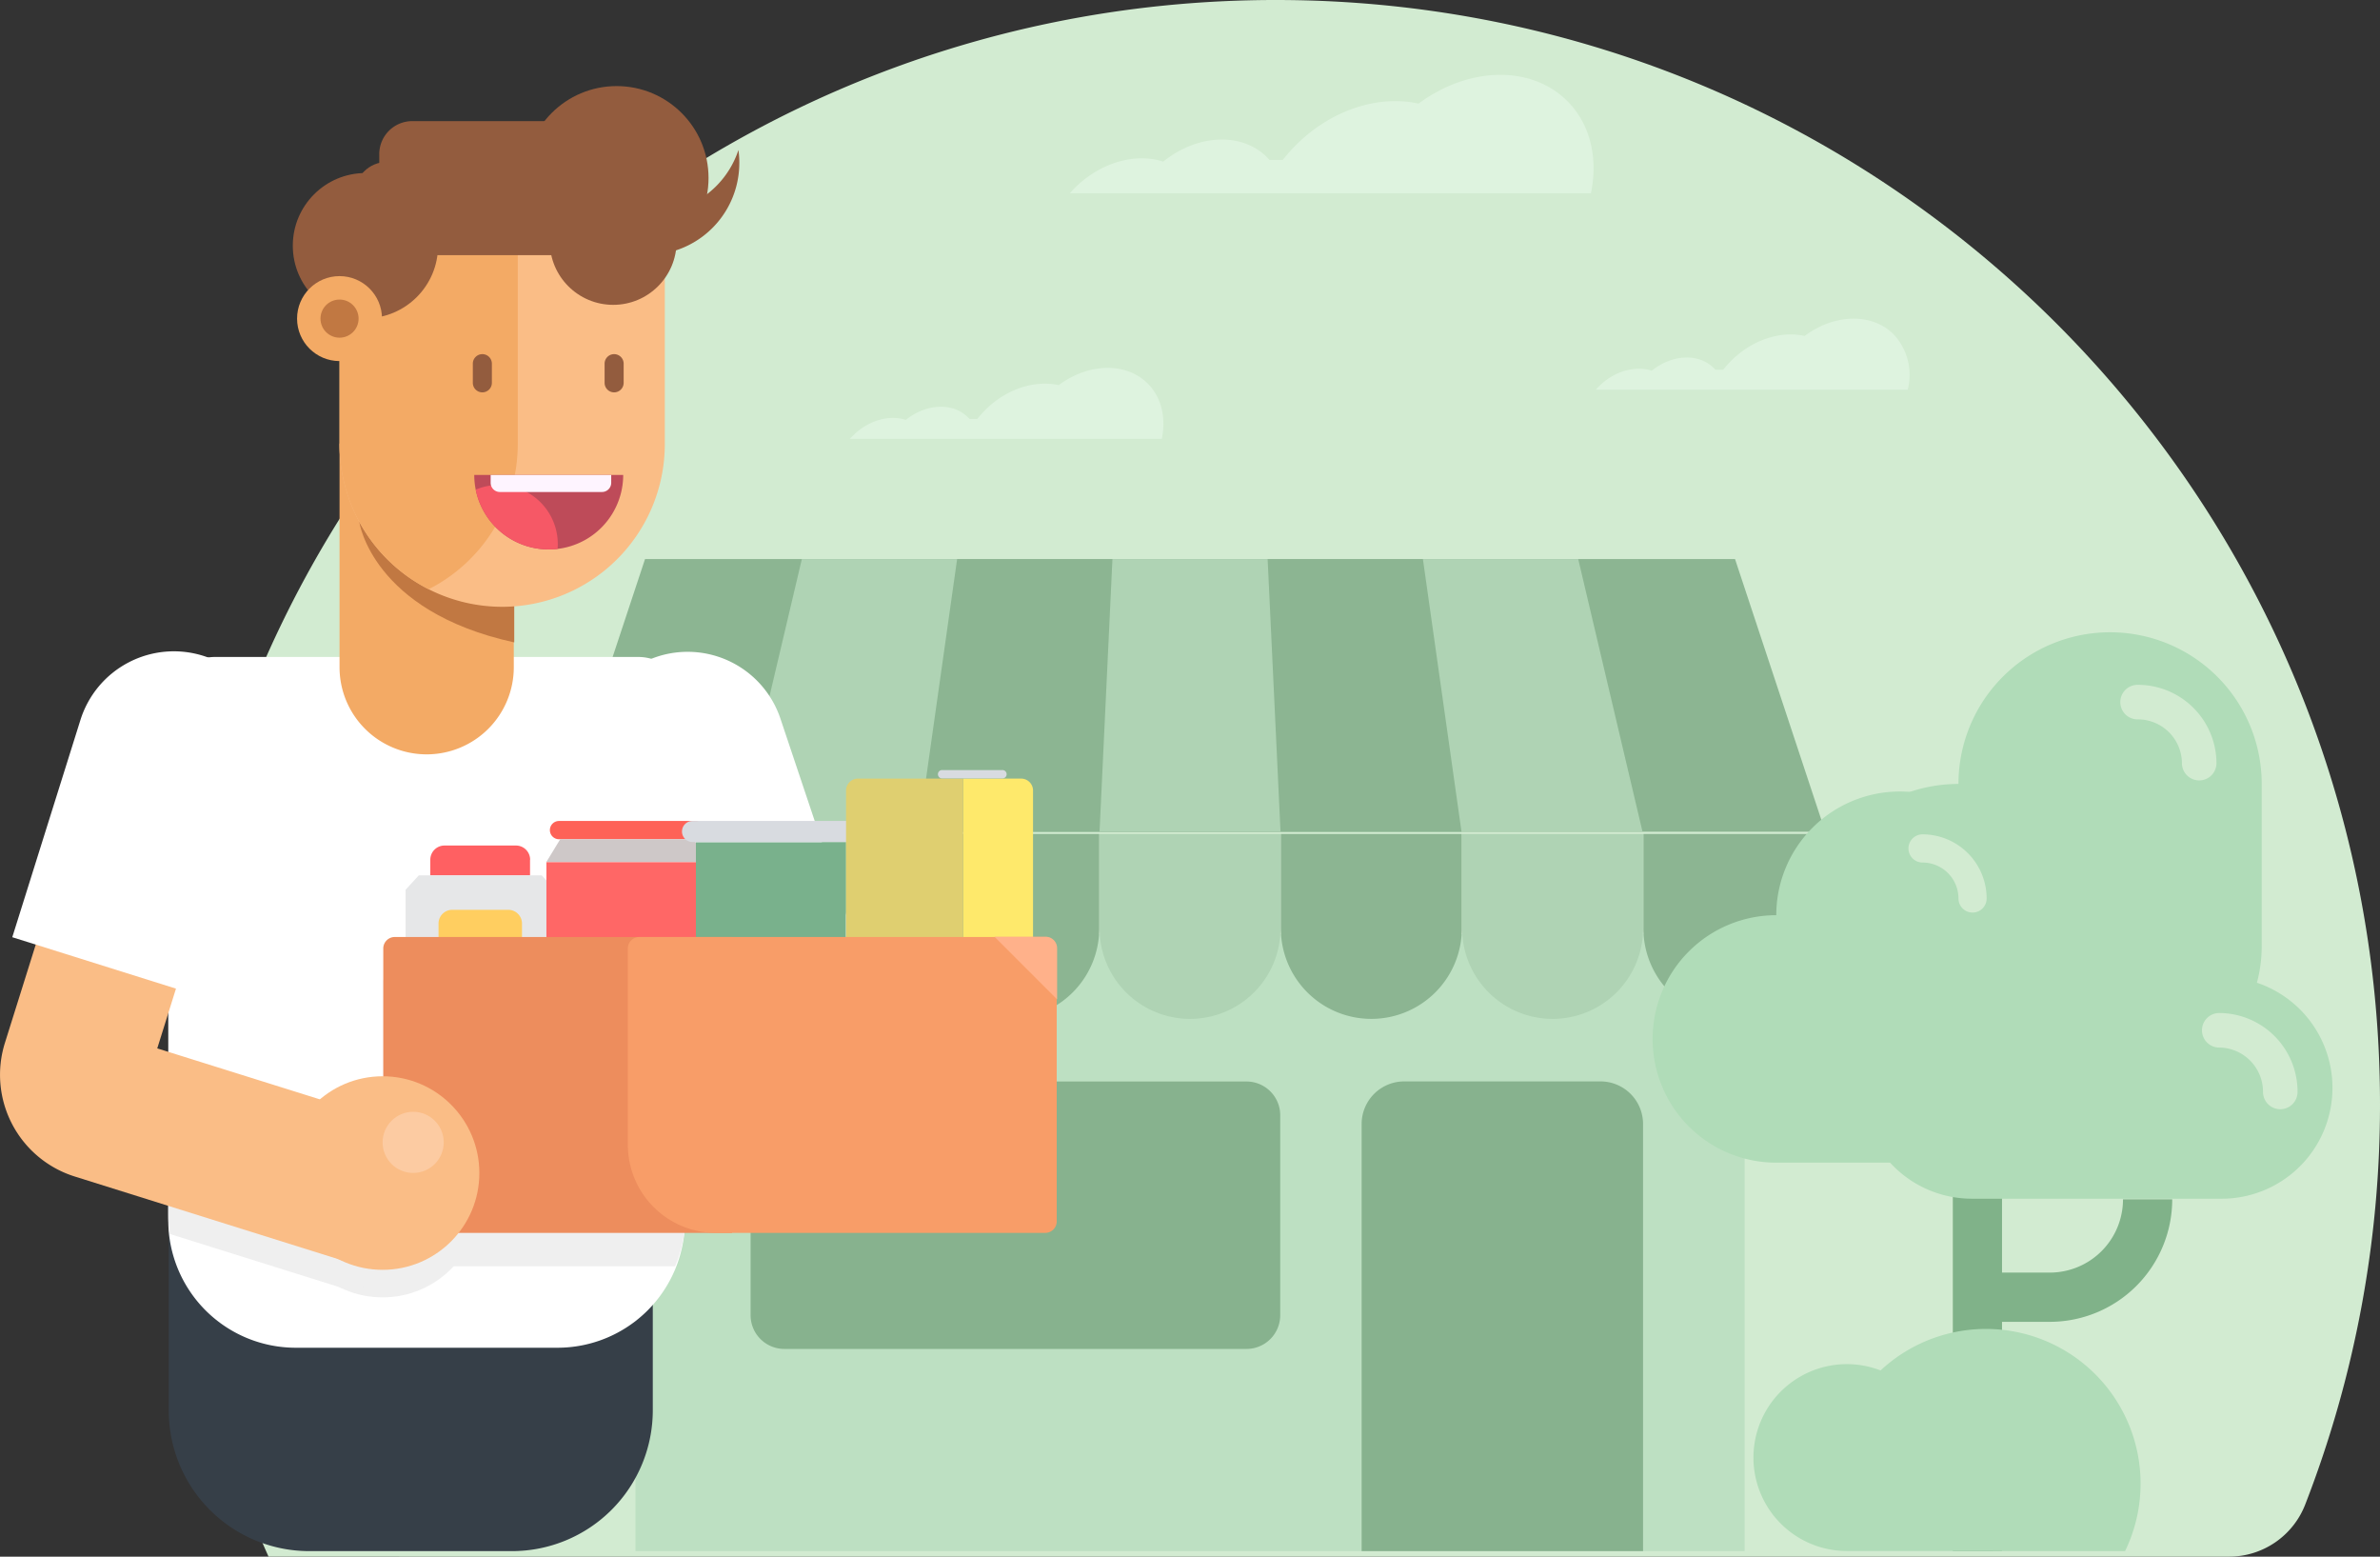 <svg xmlns="http://www.w3.org/2000/svg" viewBox="0 0 430 281.158">
  <rect x="0" y="0" width="430" height="281.158" fill="#333333" stroke="none"/>
  <g id="Group_1" data-name="Group 1" transform="translate(-750 -580)">
    <path id="Path_82" data-name="Path 82" d="M847.44,490.158a14.766,14.766,0,0,0,13.773-9.39,198.966,198.966,0,0,0,13.522-72.323C874.735,298.38,785.4,209.018,675.321,209,565.137,208.946,475.8,298.254,475.8,408.426a198.946,198.946,0,0,0,17.454,81.731Z" transform="translate(305.265 371)" fill="#d2ebd1"/>
    <rect id="Rectangle_25" data-name="Rectangle 25" width="200.402" height="111.388" transform="translate(864.805 748.769)" fill="#bde0c2"/>
    <path id="Path_83" data-name="Path 83" d="M877.951,1086.7a16.343,16.343,0,0,0,16.351-16.35V1053.3H861.6v17.05a16.343,16.343,0,0,0,16.351,16.35Z" transform="translate(-11.206 -322.675)" fill="#8cb592"/>
    <path id="Path_84" data-name="Path 84" d="M1060.351,1086.7a16.343,16.343,0,0,0,16.351-16.35V1053.3H1044v17.05a16.343,16.343,0,0,0,16.351,16.35Z" transform="translate(-160.852 -322.675)" fill="#afd3b4"/>
    <path id="Path_85" data-name="Path 85" d="M1242.75,1086.7a16.343,16.343,0,0,0,16.351-16.35V1053.3h-32.7v17.05a16.343,16.343,0,0,0,16.351,16.35Z" transform="translate(-310.498 -322.675)" fill="#8cb592"/>
    <path id="Path_86" data-name="Path 86" d="M1425.151,1086.7a16.343,16.343,0,0,0,16.351-16.35V1053.3h-32.7v17.05a16.343,16.343,0,0,0,16.351,16.35Z" transform="translate(-460.144 -322.675)" fill="#afd3b4"/>
    <path id="Path_87" data-name="Path 87" d="M1607.551,1086.7a16.343,16.343,0,0,0,16.351-16.35V1053.3h-32.7v17.05a16.343,16.343,0,0,0,16.351,16.35Z" transform="translate(-609.79 -322.675)" fill="#8cb592"/>
    <path id="Path_88" data-name="Path 88" d="M1789.951,1086.7h0a16.343,16.343,0,0,0,16.35-16.35V1053.3h-32.7v17.05A16.343,16.343,0,0,0,1789.951,1086.7Z" transform="translate(-759.436 -322.675)" fill="#afd3b4"/>
    <path id="Path_89" data-name="Path 89" d="M1972.351,1086.7h0a16.343,16.343,0,0,0,16.351-16.35V1053.3H1956v17.05A16.343,16.343,0,0,0,1972.351,1086.7Z" transform="translate(-909.082 -322.675)" fill="#8cb592"/>
    <path id="Path_90" data-name="Path 90" d="M1091.149,826.049,1074.842,776.8H877.906L861.6,826.049h229.549Z" transform="translate(-11.368 -95.819)" fill="#8cb592"/>
    <path id="Path_91" data-name="Path 91" d="M1207.506,826.049,1195.888,776.8H1055.618L1044,826.049h163.506Z" transform="translate(-160.746 -95.819)" fill="#afd3b4"/>
    <path id="Path_92" data-name="Path 92" d="M1324.5,826.049l-6.974-49.249h-84.155l-6.974,49.249h98.1Z" transform="translate(-310.445 -95.819)" fill="#8cb592"/>
    <path id="Path_93" data-name="Path 93" d="M1439.171,776.8h-28.04l-2.331,49.249h32.7Z" transform="translate(-460.144 -95.819)" fill="#afd3b4"/>
    <path id="Path_94" data-name="Path 94" d="M1723.244,1309.391a7.69,7.69,0,0,0-7.691-7.691h-35.462a7.69,7.69,0,0,0-7.691,7.691v77.145h50.844Z" transform="translate(-676.39 -526.379)" fill="#87b28e"/>
    <path id="Path_95" data-name="Path 95" d="M1147.088,1350.1a6.09,6.09,0,0,0,6.1-6.1V1307.9a6.091,6.091,0,0,0-6.1-6.1H1063.6a6.091,6.091,0,0,0-6.1,6.1V1344a6.09,6.09,0,0,0,6.1,6.1Z" transform="translate(-171.887 -526.461)" fill="#87b28e"/>
    <path id="Path_96" data-name="Path 96" d="M1211.4,587.438c-3.944-3.944-10.757-3.693-16.082.287-4.249-.95-9.394.61-13.285,4.5a16.985,16.985,0,0,0-1.416,1.6h-1.434c-.09-.108-.179-.2-.269-.287-2.761-2.761-7.566-2.474-11.223.466-2.976-.968-6.777.054-9.574,2.868-.179.179-.359.359-.52.556h56.349C1214.719,593.677,1213.931,589.965,1211.4,587.438Z" transform="translate(-254.037 61.839)" fill="#def3df"/>
    <path id="Path_97" data-name="Path 97" d="M1961.8,537.938c-3.944-3.944-10.757-3.693-16.082.287-4.249-.95-9.394.61-13.285,4.5a17.019,17.019,0,0,0-1.416,1.6h-1.434c-.09-.108-.179-.2-.269-.287-2.761-2.761-7.566-2.474-11.223.466-2.976-.968-6.777.054-9.574,2.869-.179.179-.359.359-.52.556h56.349A10.711,10.711,0,0,0,1961.8,537.938Z" transform="translate(-869.672 102.451)" fill="#def3df"/>
    <path id="Path_98" data-name="Path 98" d="M1468.474,294.728c-6.6-6.6-17.964-6.167-26.875.466-7.1-1.6-15.705,1.022-22.177,7.512a29.255,29.255,0,0,0-2.349,2.653h-2.4c-.143-.161-.3-.323-.448-.484-4.607-4.608-12.657-4.141-18.753.789-4.984-1.614-11.313.09-16.01,4.787-.3.3-.592.61-.86.932h94.141C1474.05,305.126,1472.706,298.941,1468.474,294.728Z" transform="translate(-435.31 303.527)" fill="#def3df"/>
    <path id="Path_99" data-name="Path 99" d="M943.3,921.029l-13.07-38.994a17.682,17.682,0,0,0-22.392-11.151h0a17.682,17.682,0,0,0-11.151,22.392l13.07,38.994Z" transform="translate(-39.227 -172.236)" fill="#fff"/>
    <path id="Path_100" data-name="Path 100" d="M498,1403.526h36.61a25.445,25.445,0,0,0,25.44-25.44v-38.671A17.017,17.017,0,0,0,543.04,1322.4H489.614a17.017,17.017,0,0,0-17.014,17.014v38.671A25.38,25.38,0,0,0,498,1403.526Z" transform="translate(307.891 -543.368)" fill="#363f48"/>
    <path id="Path_101" data-name="Path 101" d="M495.12,998.863h47.313a23.023,23.023,0,0,0,23.02-23.02V882.526a8.417,8.417,0,0,0-8.426-8.426h-76.5a8.416,8.416,0,0,0-8.426,8.426v93.317A23.023,23.023,0,0,0,495.12,998.863Z" transform="translate(308.301 -175.44)" fill="#fff"/>
    <path id="Path_102" data-name="Path 102" d="M660.441,716.733a15.739,15.739,0,0,0,15.741-15.741V660.6H644.7v40.41a15.735,15.735,0,0,0,15.741,15.723Z" transform="translate(166.646 -0.485)" fill="#f3aa65"/>
    <path id="Path_103" data-name="Path 103" d="M692.022,746.231,664,739.4s2.241,16.153,28,21.783V746.231Z" transform="translate(150.909 -65.155)" fill="#c17842"/>
    <path id="Path_104" data-name="Path 104" d="M674.084,503.03a29.389,29.389,0,0,0,29.384-29.384V432.5H644.7v41.145a29.389,29.389,0,0,0,29.384,29.384Z" transform="translate(166.646 186.57)" fill="#fabd86"/>
    <path id="Path_105" data-name="Path 105" d="M676.9,473.645V432.5H644.7v41.145a29.37,29.37,0,0,0,16.1,26.211A29.423,29.423,0,0,0,676.9,473.645Z" transform="translate(166.646 186.57)" fill="#f3aa65"/>
    <circle id="Ellipse_33" data-name="Ellipse 33" cx="17.48" cy="17.48" r="17.48" transform="translate(801.646 779.367)" fill="#efefef"/>
    <path id="Path_106" data-name="Path 106" d="M740.827,1243.844a24,24,0,0,0,1.9-9.376V1190.4H690.18a2.081,2.081,0,0,0-2.08,2.08v49.285a2.081,2.081,0,0,0,2.08,2.08Z" transform="translate(131.145 -435.128)" fill="#efefef"/>
    <path id="Path_107" data-name="Path 107" d="M914.342,575.981v-3.46a1.721,1.721,0,1,0-3.442,0v3.46a1.721,1.721,0,0,0,3.442,0Z" transform="translate(-51.665 73.164)" fill="#935c3e"/>
    <path id="Path_108" data-name="Path 108" d="M781.742,575.981v-3.46a1.721,1.721,0,1,0-3.442,0v3.46a1.721,1.721,0,0,0,3.442,0Z" transform="translate(57.126 73.164)" fill="#935c3e"/>
    <path id="Path_109" data-name="Path 109" d="M735.2,1122.52l2.4-2.6V1097.6l-2.4-2.6H712.984l-2.385,2.6v22.321l2.385,2.6H735.2Z" transform="translate(112.677 -356.893)" fill="#e6e7e8"/>
    <path id="Path_110" data-name="Path 110" d="M753.536,1067.664a2.563,2.563,0,0,0-2.564-2.564H738.064a2.563,2.563,0,0,0-2.564,2.564v2.8h18.018v-2.8Z" transform="translate(92.245 -332.383)" fill="#ff6062"/>
    <path id="Path_111" data-name="Path 111" d="M756.4,1144.778a2.479,2.479,0,0,0,2.474-2.474v-10.129a2.479,2.479,0,0,0-2.474-2.474h-10.13a2.479,2.479,0,0,0-2.474,2.474V1142.3a2.479,2.479,0,0,0,2.474,2.474Z" transform="translate(85.435 -385.374)" fill="#ffce60"/>
    <rect id="Rectangle_26" data-name="Rectangle 26" width="29.133" height="39.496" transform="translate(848.722 735.714)" fill="#ff6766"/>
    <path id="Path_112" data-name="Path 112" d="M882.011,1043.7a1.649,1.649,0,1,0,0-3.3H857.449a1.649,1.649,0,1,0,0,3.3Z" transform="translate(-6.45 -312.119)" fill="#fe6257"/>
    <path id="Path_113" data-name="Path 113" d="M866.858,1306.006h12.066l2.492-4.106H852.3l2.492,4.106Z" transform="translate(-3.578 -526.665)" fill="#cec8c8"/>
    <path id="Path_114" data-name="Path 114" d="M881.416,1062.888l-2.492-4.088H854.792l-2.492,4.088h29.116Z" transform="translate(-3.578 -327.215)" fill="#cec8c8"/>
    <rect id="Rectangle_27" data-name="Rectangle 27" width="27.108" height="36.753" transform="translate(875.729 732.119)" fill="#79b18c"/>
    <path id="Path_115" data-name="Path 115" d="M1018.909,1044.2a1.9,1.9,0,0,0,0-3.8H990.6a1.9,1.9,0,0,0,0,3.8Z" transform="translate(-115.483 -312.119)" fill="#d8dbe0"/>
    <path id="Path_116" data-name="Path 116" d="M1018.909,1270.5a1.9,1.9,0,0,0,0-3.8H990.6a1.9,1.9,0,0,0,0,3.8Z" transform="translate(-115.483 -497.786)" fill="#cec8c8"/>
    <path id="Path_117" data-name="Path 117" d="M1284.4,1037.186V999.7a2.153,2.153,0,0,0-2.223-2.1H1271.8v41.683h10.38A2.153,2.153,0,0,0,1284.4,1037.186Z" transform="translate(-347.759 -276.97)" fill="#fee96b"/>
    <path id="Path_118" data-name="Path 118" d="M1174.973,1039.283V997.6h-18.95a2.164,2.164,0,0,0-2.223,2.1v37.488a2.153,2.153,0,0,0,2.223,2.1Z" transform="translate(-250.942 -276.97)" fill="#dfcf70"/>
    <path id="Path_119" data-name="Path 119" d="M1257.9,990.706a.755.755,0,1,0,0-1.506h-10.793a.755.755,0,1,0,0,1.506Z" transform="translate(-326.838 -270.114)" fill="#d8dbe0"/>
    <path id="Path_120" data-name="Path 120" d="M751.118,1210.244V1156.8H690.18a2.081,2.081,0,0,0-2.08,2.08v49.285a2.081,2.081,0,0,0,2.08,2.08Z" transform="translate(131.147 -407.563)" fill="#ed8d5d"/>
    <path id="Path_121" data-name="Path 121" d="M950.02,1210.244h59.486a2.081,2.081,0,0,0,2.08-2.08V1158.88a2.081,2.081,0,0,0-2.08-2.08H936.18a2.081,2.081,0,0,0-2.08,2.08v35.444A15.919,15.919,0,0,0,950.02,1210.244Z" transform="translate(-70.664 -407.563)" fill="#f89d68"/>
    <path id="Path_122" data-name="Path 122" d="M1312.433,1156.8H1303.2l11.313,11.313v-9.233A2.081,2.081,0,0,0,1312.433,1156.8Z" transform="translate(-373.522 -407.612)" fill="#ffb18a"/>
    <path id="Path_123" data-name="Path 123" d="M514.787,1313.593,472.1,1300.2v24.382a25.135,25.135,0,0,0,.251,3.514l34.494,10.811Z" transform="translate(308.301 -525.228)" fill="#efefef"/>
    <circle id="Ellipse_34" data-name="Ellipse 34" cx="17.48" cy="17.48" r="17.48" transform="translate(801.646 774.392)" fill="#fabd86"/>
    <path id="Path_124" data-name="Path 124" d="M806.61,692.3H779.7a13.455,13.455,0,1,0,26.91,0Z" transform="translate(55.985 -26.517)" fill="#be4b59"/>
    <path id="Path_125" data-name="Path 125" d="M795.991,713.946c.018-.287.036-.574.036-.861a10.671,10.671,0,0,0-14.827-9.843,13.448,13.448,0,0,0,13.2,10.793A9.521,9.521,0,0,0,795.991,713.946Z" transform="translate(54.75 -34.804)" fill="#f65866"/>
    <path id="Path_126" data-name="Path 126" d="M816.316,695.466a1.664,1.664,0,0,0,1.667-1.667v-1.4H796.2v1.4a1.664,1.664,0,0,0,1.667,1.667Z" transform="translate(42.446 -26.604)" fill="#fef4ff"/>
    <path id="Path_127" data-name="Path 127" d="M314.32,1069.6l-10.9,34.745a19.251,19.251,0,0,0,12.621,24.149l51.633,16.189,7.942-25.333-44.677-14,8.713-27.789Z" transform="translate(447.472 -335.995)" fill="#fabd86"/>
    <path id="Path_128" data-name="Path 128" d="M360.976,892.445a17.692,17.692,0,0,0-11.582-22.177h0a17.692,17.692,0,0,0-22.177,11.582L314.9,921.094l33.759,10.6Z" transform="translate(437.318 -171.818)" fill="#fff"/>
    <circle id="Ellipse_35" data-name="Ellipse 35" cx="16.602" cy="16.602" r="16.602" transform="translate(844.809 595.548)" fill="#935c3e"/>
    <circle id="Ellipse_36" data-name="Ellipse 36" cx="11.456" cy="11.456" r="11.456" transform="translate(849.331 612.149)" fill="#935c3e"/>
    <circle id="Ellipse_37" data-name="Ellipse 37" cx="13.123" cy="13.123" r="13.123" transform="translate(802.901 611.253)" fill="#935c3e"/>
    <circle id="Ellipse_38" data-name="Ellipse 38" cx="5.88" cy="5.88" r="5.88" transform="translate(814.053 609.245)" fill="#935c3e"/>
    <path id="Path_129" data-name="Path 129" d="M894.7,354.835a17.033,17.033,0,0,0-.161-2.349,16.6,16.6,0,0,1-32.2-2.886,16.853,16.853,0,0,0-.843,5.235,16.6,16.6,0,0,0,33.2,0Z" transform="translate(-11.124 254.607)" fill="#935c3e"/>
    <path id="Path_130" data-name="Path 130" d="M720.136,360.767V336.6H690.07a5.968,5.968,0,0,0-5.97,5.97v12.263a5.968,5.968,0,0,0,5.97,5.97h30.066Z" transform="translate(134.421 265.276)" fill="#935c3e"/>
    <circle id="Ellipse_39" data-name="Ellipse 39" cx="7.673" cy="7.673" r="7.673" transform="translate(803.672 629.871)" fill="#f3aa65"/>
    <circle id="Ellipse_40" data-name="Ellipse 40" cx="3.442" cy="3.442" r="3.442" transform="translate(807.903 634.106)" fill="#c17842"/>
    <circle id="Ellipse_41" data-name="Ellipse 41" cx="5.522" cy="5.522" r="5.522" transform="translate(819.126 780.809)" fill="#fccba2"/>
    <path id="Path_131" data-name="Path 131" d="M2147.212,932.365h29.313a25.464,25.464,0,0,0,25.458-25.458V877.594h0a27.392,27.392,0,0,0-27.395-27.394h0a27.392,27.392,0,0,0-27.394,27.394h0a27.392,27.392,0,0,0-27.395,27.394h0A27.415,27.415,0,0,0,2147.212,932.365Z" transform="translate(-1043.354 -156.001)" fill="#b0dcb8"/>
    <path id="Path_132" data-name="Path 132" d="M2266.9,1384.3v70.028h8.893v-41.414h8.624a22.124,22.124,0,0,0,22.124-22.124h-8.893a13.233,13.233,0,0,1-13.231,13.231h-8.624V1384.3Z" transform="translate(-1164.081 -594.17)" fill="#80b289"/>
    <path id="Path_133" data-name="Path 133" d="M2194.426,1237.152h45.125a20.024,20.024,0,0,0,20.026-20.026h0a20.024,20.024,0,0,0-20.026-20.026h-45.125a20.024,20.024,0,0,0-20.026,20.026h0A20.035,20.035,0,0,0,2194.426,1237.152Z" transform="translate(-1088.165 -440.643)" fill="#b0dcb8"/>
    <path id="Path_134" data-name="Path 134" d="M2528.78,1247.7a3.12,3.12,0,1,0,6.239,0,14.209,14.209,0,0,0-14.2-14.2,3.12,3.12,0,0,0,0,6.239A7.988,7.988,0,0,1,2528.78,1247.7Z" transform="translate(-1369.917 -470.533)" fill="#d2ebd1"/>
    <path id="Path_135" data-name="Path 135" d="M1986.72,1077.434h23.917a20.781,20.781,0,0,0,20.779-20.779v-23.916h0a22.342,22.342,0,0,0-22.339-22.339h0a22.342,22.342,0,0,0-22.339,22.339h0a22.342,22.342,0,0,0-22.339,22.339h0A22.319,22.319,0,0,0,1986.72,1077.434Z" transform="translate(-915.814 -287.441)" fill="#b0dcb8"/>
    <path id="Path_136" data-name="Path 136" d="M2231.236,1065.382a2.546,2.546,0,0,0,5.092,0,11.6,11.6,0,0,0-11.582-11.582,2.546,2.546,0,0,0,0,5.092A6.5,6.5,0,0,1,2231.236,1065.382Z" transform="translate(-1127.395 -323.104)" fill="#d2ebd1"/>
    <path id="Path_137" data-name="Path 137" d="M2447.08,917.6a3.12,3.12,0,0,0,6.239,0,14.209,14.209,0,0,0-14.2-14.2,3.12,3.12,0,1,0,0,6.239A7.965,7.965,0,0,1,2447.08,917.6Z" transform="translate(-1302.865 -199.708)" fill="#d2ebd1"/>
    <path id="Path_138" data-name="Path 138" d="M2109.207,1593.6h23.934a27.934,27.934,0,0,0-44.175-32.629,16.875,16.875,0,1,0-6.1,32.612h26.337Z" transform="translate(-999.199 -733.446)" fill="#b0dcb8"/>
  </g>
</svg>
